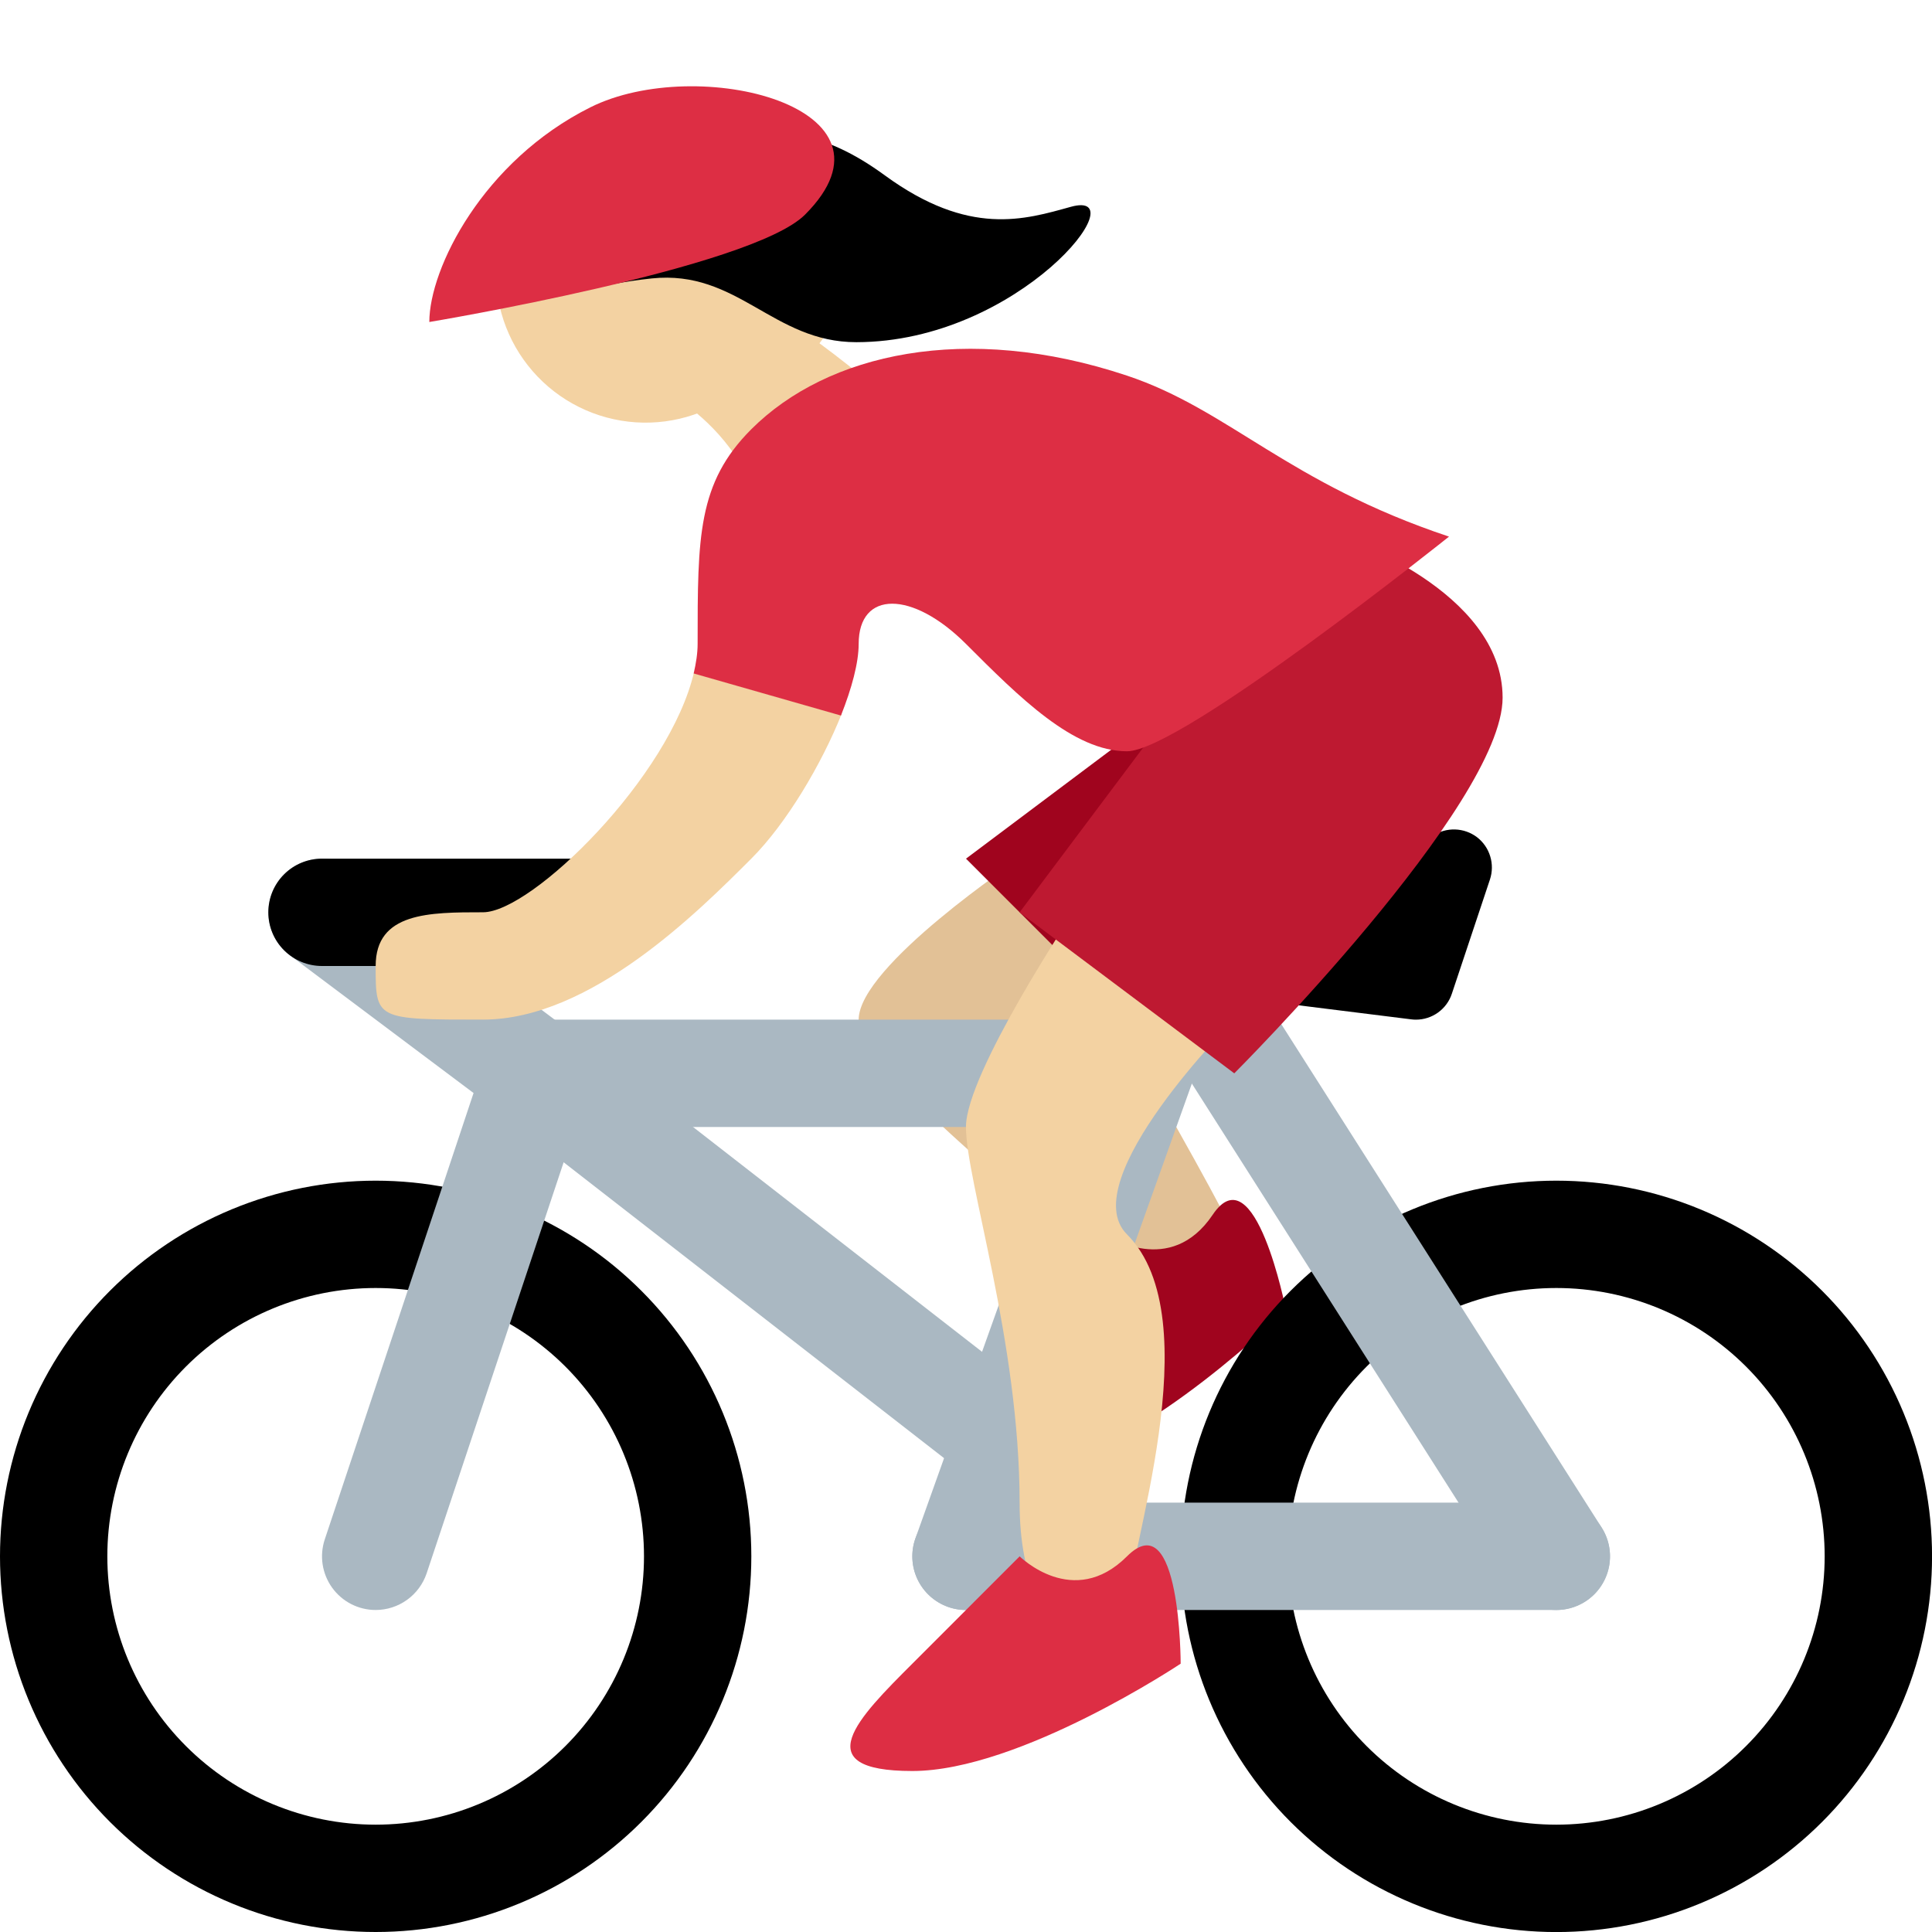 <svg width="79" height="79" viewBox="0 0 79 79" fill="none" xmlns="http://www.w3.org/2000/svg">
<g id="woman-biking-medium-light-skin-tone-svgrepo-com 2" clip-path="url(#clip0_39_118)">
<path id="Vector" d="M27.156 13.897C24.962 16.092 28.528 15.361 30.722 19.75C32.917 24.139 39.5 21.944 37.306 17.555C36.843 16.627 35.015 15.15 33.507 14.036C33.507 14.036 34.793 12.528 34.106 10.928C33.419 9.329 27.156 13.897 27.156 13.897Z" fill="#F3D2A2"/>
<path id="Vector_2" d="M26.285 5.038C25.477 5.054 24.681 5.228 23.941 5.553C23.201 5.877 22.533 6.344 21.975 6.928C21.417 7.512 20.979 8.2 20.688 8.953C20.397 9.707 20.258 10.511 20.279 11.318C20.3 12.125 20.48 12.921 20.81 13.658C21.139 14.395 21.612 15.06 22.199 15.614C22.787 16.169 23.478 16.601 24.234 16.887C24.989 17.172 25.794 17.306 26.601 17.279C28.216 17.226 29.745 16.536 30.854 15.36C31.963 14.184 32.562 12.618 32.52 11.002C32.478 9.386 31.799 7.853 30.631 6.735C29.463 5.618 27.901 5.008 26.285 5.038Z" fill="#F3D2A2"/>
<path id="Vector_3" d="M43.786 8.457C41.909 8.977 39.636 9.691 36.191 7.178C33.731 5.383 31.435 4.786 26.603 5.844C21.473 6.967 17.867 10.746 21.512 11.789C23.103 12.243 24.249 11.635 26.649 11.385C30.171 11.018 31.602 13.994 35.019 13.992C41.703 13.983 46.586 7.681 43.786 8.457Z" fill="black"/>
<path id="Vector_4" d="M41.694 35.111C41.694 35.111 35.111 39.5 35.111 41.694C35.111 43.889 43.889 50.472 46.083 52.667C48.278 54.861 52.667 54.861 50.472 50.472C48.278 46.083 41.694 35.111 41.694 35.111Z" fill="#E2C196"/>
<path id="Vector_5" d="M45.28 50.518C45.28 50.518 47.854 52.25 49.586 49.673C51.317 47.097 52.581 53.56 52.581 53.56C52.581 53.56 46.965 59.132 42.66 59.976C38.355 60.821 40.086 58.245 41.815 55.671L45.28 50.518Z" fill="#A0041E"/>
<path id="Vector_6" d="M15.361 48.278C13.344 48.278 11.346 48.675 9.483 49.447C7.619 50.219 5.926 51.35 4.499 52.777C3.073 54.203 1.941 55.897 1.169 57.76C0.397 59.624 0 61.622 0 63.639C0 65.656 0.397 67.654 1.169 69.517C1.941 71.381 3.073 73.074 4.499 74.501C5.926 75.927 7.619 77.059 9.483 77.831C11.346 78.603 13.344 79 15.361 79C19.435 79 23.342 77.382 26.223 74.501C29.104 71.62 30.722 67.713 30.722 63.639C30.722 59.565 29.104 55.658 26.223 52.777C23.342 49.896 19.435 48.278 15.361 48.278ZM15.361 74.611C12.451 74.611 9.66 73.455 7.603 71.397C5.545 69.34 4.389 66.549 4.389 63.639C4.389 60.729 5.545 57.938 7.603 55.88C9.66 53.823 12.451 52.667 15.361 52.667C18.271 52.667 21.062 53.823 23.12 55.88C25.177 57.938 26.333 60.729 26.333 63.639C26.333 66.549 25.177 69.34 23.12 71.397C21.062 73.455 18.271 74.611 15.361 74.611ZM63.639 48.278C59.565 48.278 55.657 49.897 52.776 52.778C49.896 55.659 48.278 59.567 48.278 63.641C48.278 67.715 49.897 71.623 52.778 74.504C55.659 77.384 59.567 79.002 63.641 79.002C65.659 79.002 67.656 78.605 69.52 77.832C71.384 77.06 73.077 75.928 74.504 74.502C75.93 73.075 77.061 71.382 77.833 69.518C78.605 67.654 79.002 65.656 79.002 63.639C79.002 61.621 78.605 59.624 77.832 57.76C77.06 55.896 75.929 54.203 74.502 52.776C73.075 51.35 71.382 50.219 69.518 49.447C67.654 48.675 65.656 48.278 63.639 48.278ZM63.639 74.611C60.729 74.611 57.938 73.455 55.88 71.397C53.823 69.34 52.667 66.549 52.667 63.639C52.667 60.729 53.823 57.938 55.88 55.88C57.938 53.823 60.729 52.667 63.639 52.667C66.549 52.667 69.34 53.823 71.397 55.88C73.455 57.938 74.611 60.729 74.611 63.639C74.611 66.549 73.455 69.34 71.397 71.397C69.34 73.455 66.549 74.611 63.639 74.611Z" fill="black"/>
<g id="Group">
<path id="Vector_7" d="M48.278 43.889C48.278 42.675 47.216 41.694 45.901 41.694H22.127C20.814 41.694 19.75 42.675 19.75 43.889C19.75 45.102 20.814 46.083 22.127 46.083H45.899C47.216 46.083 48.278 45.102 48.278 43.889ZM65.833 63.639C65.833 63.057 65.602 62.499 65.191 62.087C64.779 61.676 64.221 61.444 63.639 61.444H39.5C38.918 61.444 38.36 61.676 37.948 62.087C37.537 62.499 37.306 63.057 37.306 63.639C37.306 64.221 37.537 64.779 37.948 65.191C38.36 65.602 38.918 65.833 39.5 65.833H63.639C64.221 65.833 64.779 65.602 65.191 65.191C65.602 64.779 65.833 64.221 65.833 63.639Z" fill="#AAB8C2"/>
<path id="Vector_8" d="M46.575 37.306L37.433 62.901C37.237 63.45 37.267 64.053 37.517 64.579C37.766 65.105 38.214 65.51 38.763 65.706C39.311 65.902 39.914 65.871 40.44 65.622C40.966 65.373 41.371 64.924 41.567 64.376L51.236 37.306H46.575Z" fill="#AAB8C2"/>
<path id="Vector_9" d="M63.641 65.833C62.917 65.833 62.206 65.473 61.787 64.817L46.426 40.678C46.271 40.435 46.166 40.164 46.116 39.88C46.066 39.596 46.072 39.305 46.135 39.024C46.197 38.742 46.315 38.476 46.48 38.24C46.646 38.004 46.856 37.803 47.099 37.648C47.343 37.493 47.614 37.388 47.898 37.338C48.182 37.288 48.473 37.294 48.754 37.357C49.035 37.42 49.302 37.537 49.538 37.703C49.774 37.868 49.975 38.078 50.13 38.322L65.491 62.46C65.702 62.792 65.82 63.174 65.833 63.567C65.846 63.96 65.753 64.349 65.564 64.694C65.375 65.039 65.097 65.326 64.758 65.527C64.42 65.727 64.034 65.833 63.641 65.833ZM41.694 56.472L23.29 42.155C23.063 41.972 22.802 41.837 22.522 41.756C22.242 41.675 21.948 41.651 21.659 41.684C21.369 41.718 21.09 41.809 20.836 41.952C20.582 42.095 20.359 42.288 20.18 42.518C20.001 42.748 19.87 43.011 19.794 43.292C19.718 43.574 19.699 43.868 19.738 44.156C19.777 44.445 19.873 44.723 20.02 44.975C20.168 45.226 20.364 45.446 20.597 45.62L40.347 60.981C40.73 61.283 41.205 61.446 41.692 61.444L41.694 56.472Z" fill="#AAB8C2"/>
<path id="Vector_10" d="M15.361 65.833C15.013 65.833 14.671 65.75 14.361 65.592C14.052 65.433 13.784 65.203 13.581 64.921C13.378 64.639 13.245 64.312 13.192 63.968C13.14 63.624 13.171 63.273 13.281 62.943L19.364 44.694L11.852 39.059C11.622 38.886 11.427 38.669 11.281 38.421C11.134 38.173 11.037 37.899 10.996 37.614C10.914 37.038 11.064 36.452 11.413 35.987C11.762 35.521 12.282 35.213 12.858 35.131C13.435 35.049 14.02 35.199 14.486 35.548L24.529 43.081L17.446 64.332C17.299 64.769 17.019 65.149 16.645 65.418C16.271 65.687 15.822 65.833 15.361 65.833Z" fill="#AAB8C2"/>
</g>
<path id="Vector_11" d="M57.896 41.694C57.831 41.694 57.765 41.69 57.701 41.681L45.254 40.128C44.849 40.094 44.473 39.903 44.207 39.596C43.942 39.288 43.807 38.889 43.832 38.484C43.857 38.078 44.039 37.699 44.341 37.426C44.642 37.154 45.039 37.011 45.445 37.027C45.535 37.027 54.37 36.987 58.587 34.176C58.857 33.997 59.176 33.907 59.5 33.917C59.824 33.927 60.137 34.038 60.395 34.233C60.652 34.431 60.841 34.704 60.935 35.014C61.03 35.324 61.026 35.655 60.924 35.963L59.368 40.63C59.267 40.94 59.069 41.21 58.805 41.401C58.54 41.592 58.222 41.695 57.896 41.694ZM24.139 39.5H13.167C12.585 39.5 12.026 39.269 11.615 38.857C11.203 38.446 10.972 37.888 10.972 37.306C10.972 36.724 11.203 36.165 11.615 35.754C12.026 35.342 12.585 35.111 13.167 35.111H24.139C24.721 35.111 25.279 35.342 25.691 35.754C26.102 36.165 26.333 36.724 26.333 37.306C26.333 37.888 26.102 38.446 25.691 38.857C25.279 39.269 24.721 39.5 24.139 39.5Z" fill="black"/>
<path id="Vector_12" d="M48.276 28.528L39.5 35.111L46.083 41.694L48.276 28.528Z" fill="#A0041E"/>
<path id="Vector_13" d="M43.887 37.306C43.887 37.306 39.498 43.889 39.498 46.083C39.498 48.278 41.692 54.861 41.692 61.444C41.692 68.028 46.081 68.028 46.081 65.833C46.081 63.639 49.55 53.942 46.081 50.472C43.887 48.278 50.47 41.694 50.47 41.694L43.887 37.306ZM34.42 29.18L28.385 27.459C27.404 31.751 21.751 37.303 19.75 37.303C17.555 37.303 15.361 37.303 15.361 39.498C15.361 41.692 15.361 41.692 19.75 41.692C24.139 41.692 28.528 37.303 30.722 35.109C32.149 33.683 33.595 31.253 34.42 29.18Z" fill="#F3D2A2"/>
<path id="Vector_14" d="M48.276 28.528L41.692 37.306L50.47 43.889C50.47 43.889 61.442 32.917 61.442 28.528C61.442 24.139 54.859 21.945 54.859 21.945L48.276 28.528Z" fill="#BE1931"/>
<path id="Vector_15" d="M46.081 15.359C39.498 13.165 33.825 14.45 30.72 17.553C28.526 19.748 28.526 21.942 28.526 26.331C28.526 26.717 28.46 27.125 28.365 27.538L34.387 29.259C34.83 28.142 35.111 27.099 35.111 26.331C35.111 24.137 37.306 24.137 39.5 26.331C41.694 28.526 43.889 30.72 46.083 30.72C48.278 30.72 59.25 21.942 59.25 21.942C52.664 19.748 50.246 16.746 46.081 15.359ZM41.694 63.639C41.694 63.639 43.889 65.833 46.083 63.639C48.278 61.444 48.278 68.028 48.278 68.028C48.278 68.028 41.694 72.417 37.306 72.417C32.917 72.417 35.111 70.222 37.306 68.028L41.694 63.639ZM24.139 4.389C28.528 2.194 37.306 4.389 32.917 8.778C30.722 10.972 17.555 13.167 17.555 13.167C17.555 10.972 19.75 6.583 24.139 4.389Z" fill="#DD2E44"/>
</g>
<defs>
<clipPath id="clip0_39_118">
<rect width="79" height="79" fill="white"/>
</clipPath>
</defs>
</svg>

